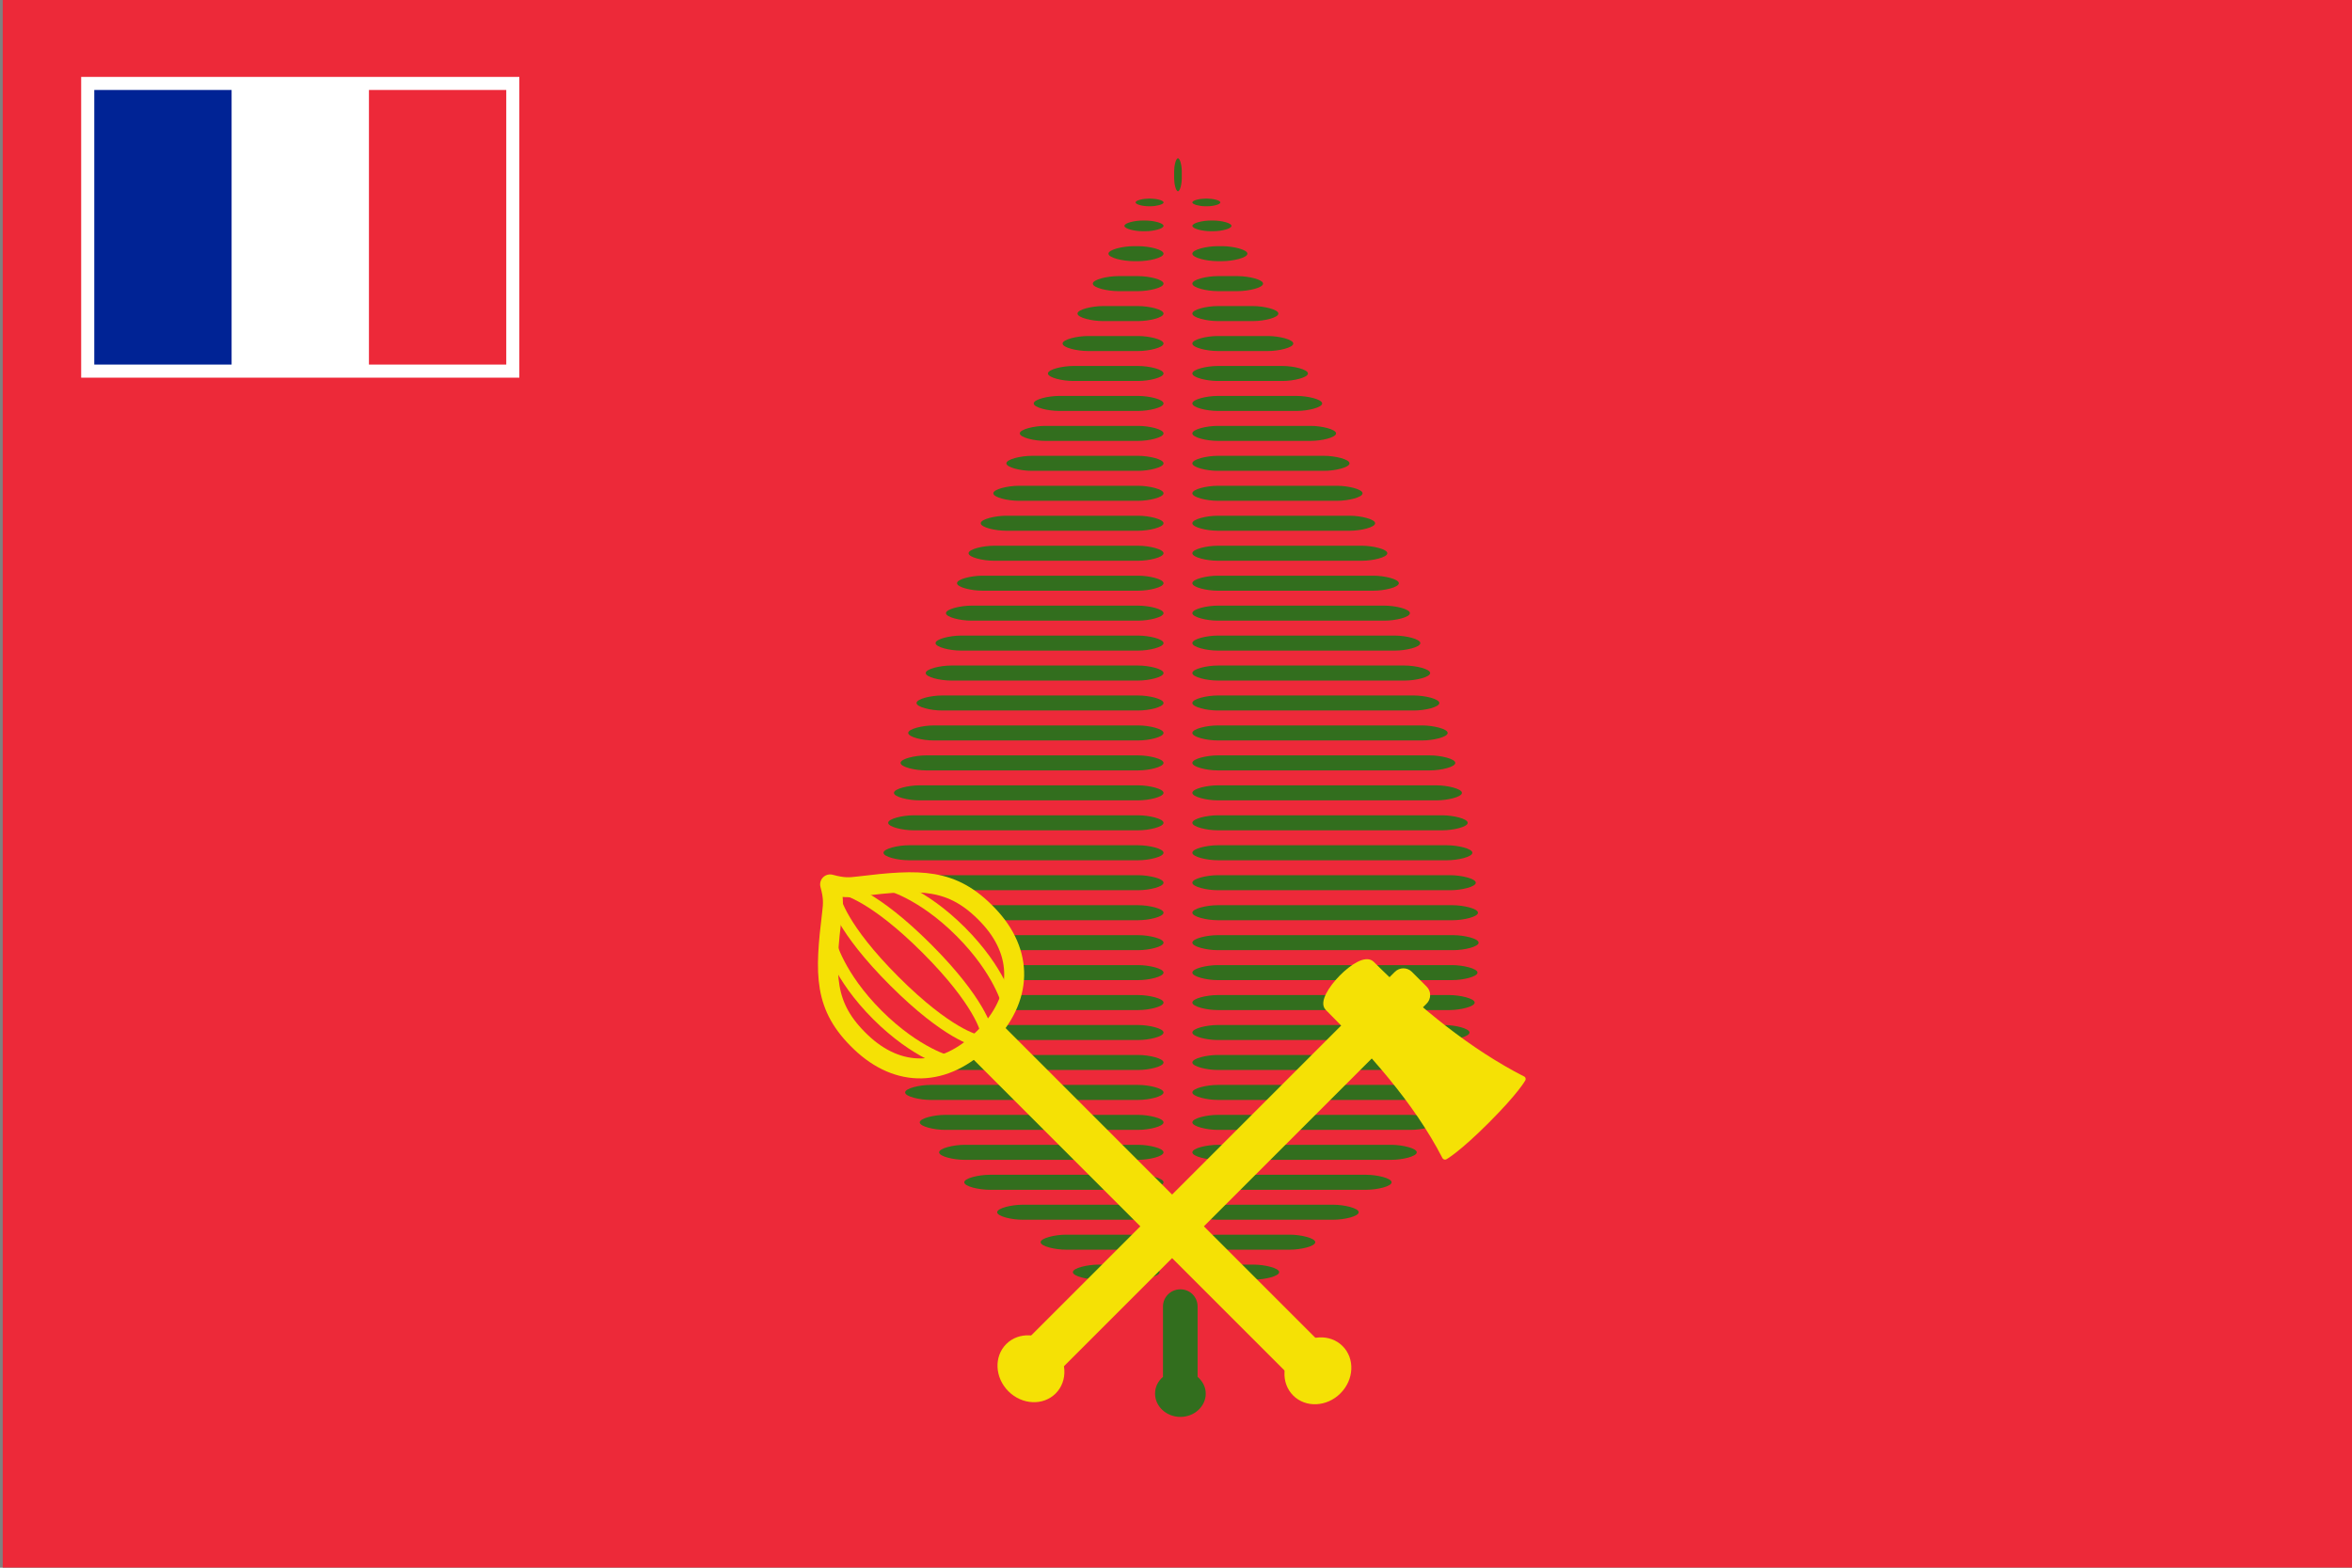 <svg xmlns:rdf="http://www.w3.org/1999/02/22-rdf-syntax-ns#" xmlns="http://www.w3.org/2000/svg" height="600" width="900" version="1.1" xmlns:cc="http://creativecommons.org/ns#" xmlns:dc="http://purl.org/dc/elements/1.1/" viewBox="0 0 150 100">
 <rect x="0" y="0" width="150" height="100" fill="#808080" stroke="none"/>

 <g transform="matrix(2.765,0,0,2.765,3.7456622e-7,-176.498)">
  <g transform="matrix(0.362,0,0,0.362,-67.752,103.858)">
   <path fill="#ed2939" d="M187.333-110.667h150v100h-150z"/>
   <g transform="matrix(2.5,0,0,2.5,22.125,-269.208)">
    <path fill="#FFF" d="m68.083,65.417,11.167,0,0,7.667-11.167,0z"/>
    <path fill="#FFF" d="m71.917,65.75,3.5,0,0,7-3.5,0z"/>
    <path fill="#002395" d="m68.417,65.75,3.5,0,0,7-3.5,0z"/>
    <path d="m75.417,65.75,3.5,0,0,7-3.5,0z" fill="#ed2939"/>
   </g>
  </g>
  <g fill="#326e1e">
   <path d="m28.085,92.317c-0.247,0-0.583,0.077-0.583,0.173,0,0.095,0.336,0.173,0.583,0.173l1.669,0c0.247,0,0.583-0.077,0.583-0.173,0-0.095-0.336-0.173-0.583-0.173z"/>
   <path d="m28.085,91.626c-0.247,0-0.583,0.077-0.583,0.173,0,0.095,0.336,0.173,0.583,0.173l2.671,0c0.247,0,0.583-0.077,0.583-0.173,0-0.095-0.336-0.173-0.583-0.173z"/>
   <path d="m28.085,90.935c-0.247,0-0.583,0.077-0.583,0.173s0.336,0.173,0.583,0.173l3.43,0c0.247,0,0.583-0.077,0.583-0.173,0-0.095-0.336-0.173-0.583-0.173z"/>
   <path d="m28.085,90.244c-0.247,0-0.583,0.077-0.583,0.173s0.336,0.173,0.583,0.173l4.01,0c0.247,0,0.583-0.077,0.583-0.173,0-0.095-0.336-0.173-0.583-0.173z"/>
   <path d="m28.085,89.553c-0.247,0-0.583,0.077-0.583,0.173,0,0.095,0.336,0.173,0.583,0.173l4.457,0c0.247,0,0.583-0.077,0.583-0.173,0-0.095-0.336-0.173-0.583-0.173z"/>
   <path d="m28.085,88.862c-0.247,0-0.583,0.077-0.583,0.173,0,0.095,0.336,0.173,0.583,0.173l4.794,0c0.247,0,0.583-0.077,0.583-0.173,0-0.095-0.336-0.173-0.583-0.173z"/>
   <path d="m28.085,88.171c-0.247,0-0.583,0.077-0.583,0.173,0,0.095,0.336,0.173,0.583,0.173l5.046,0c0.247,0,0.583-0.077,0.583-0.173,0-0.095-0.336-0.173-0.583-0.173z"/>
   <path d="m28.085,87.48c-0.247,0-0.583,0.077-0.583,0.173s0.336,0.173,0.583,0.173l5.226,0c0.247,0,0.583-0.077,0.583-0.173,0-0.095-0.336-0.173-0.583-0.173z"/>
   <path d="m28.085,86.789c-0.247,0-0.583,0.077-0.583,0.173s0.336,0.173,0.583,0.173l5.346,0c0.247,0,0.583-0.077,0.583-0.173,0-0.095-0.336-0.173-0.583-0.173z"/>
   <path d="m28.085,86.098c-0.247,0-0.583,0.077-0.583,0.173,0,0.095,0.336,0.173,0.583,0.173l5.411,0c0.247,0,0.583-0.077,0.583-0.173,0-0.095-0.336-0.173-0.583-0.173z"/>
   <path d="m28.085,85.407c-0.247,0-0.583,0.077-0.583,0.173,0,0.095,0.336,0.173,0.583,0.173l5.437,0c0.247,0,0.583-0.077,0.583-0.173,0-0.095-0.336-0.173-0.583-0.173z"/>
   <path d="m28.085,84.716c-0.247,0-0.583,0.077-0.583,0.173,0,0.095,0.336,0.173,0.583,0.173l5.422,0c0.247,0,0.583-0.077,0.583-0.173,0-0.095-0.336-0.173-0.583-0.173z"/>
   <path d="m28.085,84.024c-0.247,0-0.583,0.077-0.583,0.173s0.336,0.173,0.583,0.173l5.372,0c0.247,0,0.583-0.077,0.583-0.173,0-0.095-0.336-0.173-0.583-0.173z"/>
   <path d="m28.085,83.333c-0.247,0-0.583,0.077-0.583,0.173,0,0.095,0.336,0.173,0.583,0.173l5.293,0c0.247,0,0.583-0.077,0.583-0.173,0-0.095-0.336-0.173-0.583-0.173z"/>
   <path d="m28.085,82.642c-0.247,0-0.583,0.077-0.583,0.173,0,0.095,0.336,0.173,0.583,0.173l5.185,0c0.247,0,0.583-0.077,0.583-0.173,0-0.095-0.336-0.173-0.583-0.173z"/>
   <path d="m28.085,81.951c-0.247,0-0.583,0.077-0.583,0.173,0,0.095,0.336,0.173,0.583,0.173l5.052,0c0.247,0,0.583-0.077,0.583-0.173,0-0.095-0.336-0.173-0.583-0.173z"/>
   <path d="m28.085,81.26c-0.247,0-0.583,0.077-0.583,0.173,0,0.095,0.336,0.173,0.583,0.173l4.899,0c0.247,0,0.583-0.077,0.583-0.173,0-0.095-0.336-0.173-0.583-0.173z"/>
   <path d="m28.085,80.569c-0.247,0-0.583,0.077-0.583,0.173s0.336,0.173,0.583,0.173l4.723,0c0.247,0,0.583-0.077,0.583-0.173,0-0.095-0.336-0.173-0.583-0.173z"/>
   <path d="m28.085,79.878c-0.247,0-0.583,0.077-0.583,0.173s0.336,0.173,0.583,0.173l4.531,0c0.247,0,0.583-0.077,0.583-0.173,0-0.095-0.336-0.173-0.583-0.173z"/>
   <path d="m28.085,79.187c-0.247,0-0.583,0.077-0.583,0.173,0,0.095,0.336,0.173,0.583,0.173l4.319,0c0.247,0,0.583-0.077,0.583-0.173,0-0.095-0.336-0.173-0.583-0.173z"/>
   <path d="m28.085,78.496c-0.247,0-0.583,0.077-0.583,0.173,0,0.095,0.336,0.173,0.583,0.173l4.092,0c0.247,0,0.583-0.077,0.583-0.173,0-0.095-0.336-0.173-0.583-0.173z"/>
   <path d="m28.085,77.805c-0.247,0-0.583,0.077-0.583,0.173,0,0.095,0.336,0.173,0.583,0.173l3.852,0c0.247,0,0.583-0.077,0.583-0.173,0-0.095-0.336-0.173-0.583-0.173z"/>
   <path d="m28.085,77.114c-0.247,0-0.583,0.077-0.583,0.173s0.336,0.173,0.583,0.173l3.597,0c0.247,0,0.583-0.077,0.583-0.173,0-0.095-0.336-0.173-0.583-0.173z"/>
   <path d="m28.085,76.423c-0.247,0-0.583,0.077-0.583,0.173s0.336,0.173,0.583,0.173l3.331,0c0.247,0,0.583-0.077,0.583-0.173,0-0.095-0.336-0.173-0.583-0.173z"/>
   <path d="m28.085,75.731c-0.247,0-0.583,0.077-0.583,0.173,0,0.095,0.336,0.173,0.583,0.173l3.05,0c0.247,0,0.583-0.077,0.583-0.173,0-0.095-0.336-0.173-0.583-0.173z"/>
   <path d="m28.085,75.04c-0.247,0-0.583,0.077-0.583,0.173,0,0.095,0.336,0.173,0.583,0.173l2.76,0c0.247,0,0.583-0.077,0.583-0.173,0-0.095-0.336-0.173-0.583-0.173z"/>
   <path d="m28.085,74.349c-0.247,0-0.583,0.077-0.583,0.173,0,0.095,0.336,0.173,0.583,0.173l2.459,0c0.247,0,0.583-0.077,0.583-0.173,0-0.095-0.336-0.173-0.583-0.173z"/>
   <path d="m28.085,73.658c-0.247,0-0.583,0.077-0.583,0.173s0.336,0.173,0.583,0.173l2.149,0c0.247,0,0.583-0.077,0.583-0.173,0-0.095-0.336-0.173-0.583-0.173z"/>
   <path d="m28.085,72.967c-0.247,0-0.583,0.077-0.583,0.173s0.336,0.173,0.583,0.173l1.828,0c0.247,0,0.583-0.077,0.583-0.173,0-0.095-0.336-0.173-0.583-0.173z"/>
   <path d="m28.085,72.276c-0.247,0-0.583,0.077-0.583,0.173,0,0.095,0.336,0.173,0.583,0.173l1.5,0c0.247,0,0.583-0.077,0.583-0.173,0-0.095-0.336-0.173-0.583-0.173z"/>
   <path d="m28.085,71.585c-0.247,0-0.583,0.077-0.583,0.173,0,0.095,0.336,0.173,0.583,0.173l1.162,0c0.247,0,0.583-0.077,0.583-0.173,0-0.095-0.336-0.173-0.583-0.173z"/>
   <path d="m28.085,70.894c-0.247,0-0.583,0.077-0.583,0.173,0,0.095,0.336,0.173,0.583,0.173l0.818,0c0.247,0,0.583-0.077,0.583-0.173,0-0.095-0.336-0.173-0.583-0.173z"/>
   <path d="m28.085,70.203c-0.247,0-0.583,0.077-0.583,0.173s0.336,0.173,0.583,0.173l0.465,0c0.247,0,0.583-0.077,0.583-0.173,0-0.095-0.336-0.173-0.583-0.173z"/>
   <path d="m28.085,69.512c-0.247,0-0.583,0.077-0.583,0.173s0.336,0.173,0.583,0.173l0.104,0c0.247,0,0.583-0.077,0.583-0.173,0-0.095-0.336-0.173-0.583-0.173z"/>
   <path d="m27.917,68.921c-0.175,0-0.414,0.055-0.414,0.123,0,0.068,0.239,0.123,0.414,0.123l0.074,0c0.175,0,0.414-0.055,0.414-0.123,0-0.068-0.239-0.123-0.414-0.123z"/>
   <path d="m27.798,68.415c-0.125,0-0.296,0.039-0.296,0.088,0,0.048,0.171,0.088,0.296,0.088l0.053,0c0.125,0,0.296-0.039,0.296-0.088s-0.171-0.088-0.296-0.088z"/>
   <path d="m27.258,67.781c0-0.125-0.039-0.296-0.088-0.296-0.049,0-0.088,0.171-0.088,0.296l-0,0.168c0,0.125,0.039,0.296,0.088,0.296s0.088-0.171,0.088-0.296z"/>
   <path d="m26.254,92.317c0.247,0,0.583,0.077,0.583,0.173,0,0.095-0.336,0.173-0.583,0.173l-1.669,0c-0.247,0-0.583-0.077-0.583-0.173,0-0.095,0.336-0.173,0.583-0.173z"/>
   <path d="m26.254,91.626c0.247,0,0.583,0.077,0.583,0.173,0,0.095-0.336,0.173-0.583,0.173l-2.671,0c-0.247,0-0.583-0.077-0.583-0.173,0-0.095,0.336-0.173,0.583-0.173z"/>
   <path d="m26.254,90.935c0.247,0,0.583,0.077,0.583,0.173s-0.336,0.173-0.583,0.173l-3.43,0c-0.247,0-0.583-0.077-0.583-0.173,0-0.095,0.336-0.173,0.583-0.173z"/>
   <path d="m26.254,90.244c0.247,0,0.583,0.077,0.583,0.173s-0.336,0.173-0.583,0.173l-4.01,0c-0.247,0-0.583-0.077-0.583-0.173,0-0.095,0.336-0.173,0.583-0.173z"/>
   <path d="m26.254,89.553c0.247,0,0.583,0.077,0.583,0.173,0,0.095-0.336,0.173-0.583,0.173l-4.457,0c-0.247,0-0.583-0.077-0.583-0.173,0-0.095,0.336-0.173,0.583-0.173z"/>
   <path d="m26.254,88.862c0.247,0,0.583,0.077,0.583,0.173,0,0.095-0.336,0.173-0.583,0.173l-4.794,0c-0.247,0-0.583-0.077-0.583-0.173,0-0.095,0.336-0.173,0.583-0.173z"/>
   <path d="m26.254,88.171c0.247,0,0.583,0.077,0.583,0.173,0,0.095-0.336,0.173-0.583,0.173l-5.046,0c-0.247,0-0.583-0.077-0.583-0.173,0-0.095,0.336-0.173,0.583-0.173z"/>
   <path d="m26.254,87.48c0.247,0,0.583,0.077,0.583,0.173s-0.336,0.173-0.583,0.173l-5.226,0c-0.247,0-0.583-0.077-0.583-0.173,0-0.095,0.336-0.173,0.583-0.173z"/>
   <path d="m26.254,86.789c0.247,0,0.583,0.077,0.583,0.173s-0.336,0.173-0.583,0.173l-5.346,0c-0.247,0-0.583-0.077-0.583-0.173,0-0.095,0.336-0.173,0.583-0.173z"/>
   <path d="m26.254,86.098c0.247,0,0.583,0.077,0.583,0.173,0,0.095-0.336,0.173-0.583,0.173l-5.411,0c-0.247,0-0.583-0.077-0.583-0.173,0-0.095,0.336-0.173,0.583-0.173z"/>
   <path d="m26.254,85.407c0.247,0,0.583,0.077,0.583,0.173,0,0.095-0.336,0.173-0.583,0.173l-5.437,0c-0.247,0-0.583-0.077-0.583-0.173,0-0.095,0.336-0.173,0.583-0.173z"/>
   <path d="m26.254,84.716c0.247,0,0.583,0.077,0.583,0.173,0,0.095-0.336,0.173-0.583,0.173l-5.422,0c-0.247,0-0.583-0.077-0.583-0.173,0-0.095,0.336-0.173,0.583-0.173z"/>
   <path d="m26.254,84.024c0.247,0,0.583,0.077,0.583,0.173s-0.336,0.173-0.583,0.173l-5.372,0c-0.247,0-0.583-0.077-0.583-0.173,0-0.095,0.336-0.173,0.583-0.173z"/>
   <path d="m26.254,83.333c0.247,0,0.583,0.077,0.583,0.173,0,0.095-0.336,0.173-0.583,0.173l-5.293,0c-0.247,0-0.583-0.077-0.583-0.173,0-0.095,0.336-0.173,0.583-0.173z"/>
   <path d="m26.254,82.642c0.247,0,0.583,0.077,0.583,0.173,0,0.095-0.336,0.173-0.583,0.173l-5.185,0c-0.247,0-0.583-0.077-0.583-0.173,0-0.095,0.336-0.173,0.583-0.173z"/>
   <path d="m26.254,81.951c0.247,0,0.583,0.077,0.583,0.173,0,0.095-0.336,0.173-0.583,0.173l-5.052,0c-0.247,0-0.583-0.077-0.583-0.173,0-0.095,0.336-0.173,0.583-0.173z"/>
   <path d="m26.254,81.26c0.247,0,0.583,0.077,0.583,0.173,0,0.095-0.336,0.173-0.583,0.173l-4.899,0c-0.247,0-0.583-0.077-0.583-0.173,0-0.095,0.336-0.173,0.583-0.173z"/>
   <path d="m26.254,80.569c0.247,0,0.583,0.077,0.583,0.173s-0.336,0.173-0.583,0.173l-4.723,0c-0.247,0-0.583-0.077-0.583-0.173,0-0.095,0.336-0.173,0.583-0.173z"/>
   <path d="m26.254,79.878c0.247,0,0.583,0.077,0.583,0.173s-0.336,0.173-0.583,0.173l-4.531,0c-0.247,0-0.583-0.077-0.583-0.173,0-0.095,0.336-0.173,0.583-0.173z"/>
   <path d="m26.254,79.187c0.247,0,0.583,0.077,0.583,0.173,0,0.095-0.336,0.173-0.583,0.173l-4.319,0c-0.247,0-0.583-0.077-0.583-0.173,0-0.095,0.336-0.173,0.583-0.173z"/>
   <path d="m26.254,78.496c0.247,0,0.583,0.077,0.583,0.173,0,0.095-0.336,0.173-0.583,0.173l-4.092,0c-0.247,0-0.583-0.077-0.583-0.173,0-0.095,0.336-0.173,0.583-0.173z"/>
   <path d="m26.254,77.805c0.247,0,0.583,0.077,0.583,0.173,0,0.095-0.336,0.173-0.583,0.173l-3.852,0c-0.247,0-0.583-0.077-0.583-0.173,0-0.095,0.336-0.173,0.583-0.173z"/>
   <path d="m26.254,77.114c0.247,0,0.583,0.077,0.583,0.173s-0.336,0.173-0.583,0.173l-3.597,0c-0.247,0-0.583-0.077-0.583-0.173,0-0.095,0.336-0.173,0.583-0.173z"/>
   <path d="m26.254,76.423c0.247,0,0.583,0.077,0.583,0.173s-0.336,0.173-0.583,0.173l-3.331,0c-0.247,0-0.583-0.077-0.583-0.173,0-0.095,0.336-0.173,0.583-0.173z"/>
   <path d="m26.254,75.731c0.247,0,0.583,0.077,0.583,0.173,0,0.095-0.336,0.173-0.583,0.173l-3.05,0c-0.247,0-0.583-0.077-0.583-0.173,0-0.095,0.336-0.173,0.583-0.173z"/>
   <path d="m26.254,75.04c0.247,0,0.583,0.077,0.583,0.173,0,0.095-0.336,0.173-0.583,0.173l-2.76,0c-0.247,0-0.583-0.077-0.583-0.173,0-0.095,0.336-0.173,0.583-0.173z"/>
   <path d="m26.254,74.349c0.247,0,0.583,0.077,0.583,0.173,0,0.095-0.336,0.173-0.583,0.173l-2.459,0c-0.247,0-0.583-0.077-0.583-0.173,0-0.095,0.336-0.173,0.583-0.173z"/>
   <path d="m26.254,73.658c0.247,0,0.583,0.077,0.583,0.173s-0.336,0.173-0.583,0.173l-2.149,0c-0.247,0-0.583-0.077-0.583-0.173,0-0.095,0.336-0.173,0.583-0.173z"/>
   <path d="m26.254,72.967c0.247,0,0.583,0.077,0.583,0.173s-0.336,0.173-0.583,0.173l-1.828,0c-0.247,0-0.583-0.077-0.583-0.173,0-0.095,0.336-0.173,0.583-0.173z"/>
   <path d="m26.254,72.276c0.247,0,0.583,0.077,0.583,0.173,0,0.095-0.336,0.173-0.583,0.173l-1.5,0c-0.247,0-0.583-0.077-0.583-0.173,0-0.095,0.336-0.173,0.583-0.173z"/>
   <path d="m26.254,71.585c0.247,0,0.583,0.077,0.583,0.173,0,0.095-0.336,0.173-0.583,0.173l-1.162,0c-0.247,0-0.583-0.077-0.583-0.173,0-0.095,0.336-0.173,0.583-0.173z"/>
   <path d="m26.254,70.894c0.247,0,0.583,0.077,0.583,0.173,0,0.095-0.336,0.173-0.583,0.173l-0.818,0c-0.247,0-0.583-0.077-0.583-0.173,0-0.095,0.336-0.173,0.583-0.173z"/>
   <path d="m26.254,70.203c0.247,0,0.583,0.077,0.583,0.173s-0.336,0.173-0.583,0.173l-0.465,0c-0.247,0-0.583-0.077-0.583-0.173,0-0.095,0.336-0.173,0.583-0.173z"/>
   <path d="m26.254,69.512c0.247,0,0.583,0.077,0.583,0.173s-0.336,0.173-0.583,0.173l-0.104,0c-0.247,0-0.583-0.077-0.583-0.173,0-0.095,0.336-0.173,0.583-0.173z"/>
   <path d="m26.423,68.921c0.175,0,0.414,0.055,0.414,0.123,0,0.068-0.239,0.123-0.414,0.123l-0.074,0c-0.175,0-0.414-0.055-0.414-0.123,0-0.068,0.239-0.123,0.414-0.123z"/>
   <path d="m26.542,68.415c0.125,0,0.296,0.039,0.296,0.088,0,0.048-0.171,0.088-0.296,0.088l-0.053,0c-0.125,0-0.296-0.039-0.296-0.088s0.171-0.088,0.296-0.088z"/>
   <path d="m163.031,560.344c-1.325,0-2.406,1.05-2.406,2.375v9.719c-0.681,0.584-1.094,1.392-1.094,2.312,0,1.767,1.567,3.219,3.5,3.219,1.933,0,3.5-1.451,3.5-3.219,0-0.921-0.444-1.729-1.125-2.312v-9.719c0-1.325-1.05-2.375-2.375-2.375z" transform="scale(0.167,0.167)"/>
   <path d="m26.165,93.008c0.247,0,0.583,0.077,0.583,0.173,0,0.095-0.336,0.173-0.583,0.173l-0.836,0c-0.247,0-0.583-0.077-0.583-0.173,0-0.095,0.336-0.173,0.583-0.173z"/>
   <path d="m28.085,93.008c-0.247,0-0.583,0.077-0.583,0.173,0,0.095,0.336,0.173,0.583,0.173l0.836,0c0.247,0,0.583-0.077,0.583-0.173,0-0.095-0.336-0.173-0.583-0.173z"/>
  </g>
  <g transform="matrix(1.382,0,0,1.382,-377.918,-41.891)">
   <g transform="matrix(0.707,0.707,-0.707,0.707,108.558,-128.321)" fill="#f5e105">
    <path d="m289.61,23.042,0.348,0c0.111,0,0.201,0.09,0.201,0.201v9.098c0,0.111-0.09,0.201-0.201,0.201h-0.348c-0.111,0-0.201-0.09-0.201-0.201v-9.098c0-0.111,0.09-0.201,0.201-0.201z"/>
    <path transform="matrix(0.176,0,0,0.215,-16.233,-9.626)" d="m1742.134,194.651c0,1.367-1.484,2.475-3.315,2.475s-3.314-1.108-3.314-2.475c0-1.367,1.484-2.475,3.314-2.475s3.315,1.108,3.315,2.475z"/>
    <path stroke-linejoin="round" d="m292.183,23c-0.945,0.306-2.037,0.423-3.142,0.423-0.264,0-0.242,1.036,0,1.036,0.987-0.001,2.138,0.052,3.142,0.374,0,0,0.067-0.226,0.067-0.917-0-0.691-0.067-0.917-0.067-0.917z" stroke="#f5e105" stroke-linecap="butt" stroke-miterlimit="4" stroke-dasharray="none" stroke-width="0.098"/>
   </g>
   <g transform="matrix(0.707,-0.707,0.707,0.707,11.134,242.748)">
    <g transform="matrix(0,1,-1,0,329.941,-201.739)" fill="#f5e105">
     <path d="m-27.667,293.425,0.348,0c0.111,0,0.201,0.09,0.201,0.201v7.914c0,0.111-0.09,0.201-0.201,0.201h-0.348c-0.111,0-0.201-0.09-0.201-0.201v-7.914c0-0.111,0.09-0.201,0.201-0.201z" transform="matrix(0,-1,1,0,0,0)"/>
     <path transform="matrix(0,-0.176,0.215,0,259.574,333.51)" d="m1742.134,194.651c0,1.367-1.484,2.475-3.315,2.475s-3.314-1.108-3.314-2.475c0-1.367,1.484-2.475,3.314-2.475s3.315,1.108,3.315,2.475z"/>
    </g>
    <g transform="matrix(0,1,-1,0,330.948,-193.315)" stroke="#f5e105" stroke-linecap="butt" stroke-miterlimit="4" stroke-dasharray="none">
     <path stroke-linejoin="round" d="m281.5,28.5c0.198,0.113,0.263,0.189,0.363,0.316,0.639,0.816,1.001,1.203,1.862,1.183,0.861-0.02,1.406-0.562,1.406-1.499s-0.544-1.48-1.406-1.499c-0.861-0.02-1.223,0.368-1.862,1.183-0.099,0.127-0.165,0.203-0.363,0.316z" stroke-width="0.333" fill="#ed2939"/>
     <path stroke-linejoin="miter" d="m282.182,29.183s0.491,0.3,1.417,0.3,1.417-0.3,1.417-0.3" stroke-width="0.2" fill="none"/>
     <path stroke-linejoin="miter" d="m281.732,28.617s0.405,0.267,1.667,0.267,1.667-0.267,1.667-0.267" stroke-width="0.2" fill="none"/>
     <path stroke-linejoin="miter" d="m282.182,27.817s0.491-0.3,1.417-0.3,1.417,0.3,1.417,0.3" stroke-width="0.2" fill="none"/>
     <path stroke-linejoin="miter" d="m281.732,28.383s0.405-0.267,1.667-0.267,1.667,0.267,1.667,0.267" stroke-width="0.2" fill="none"/>
    </g>
   </g>
  </g>
 </g>
</svg>
